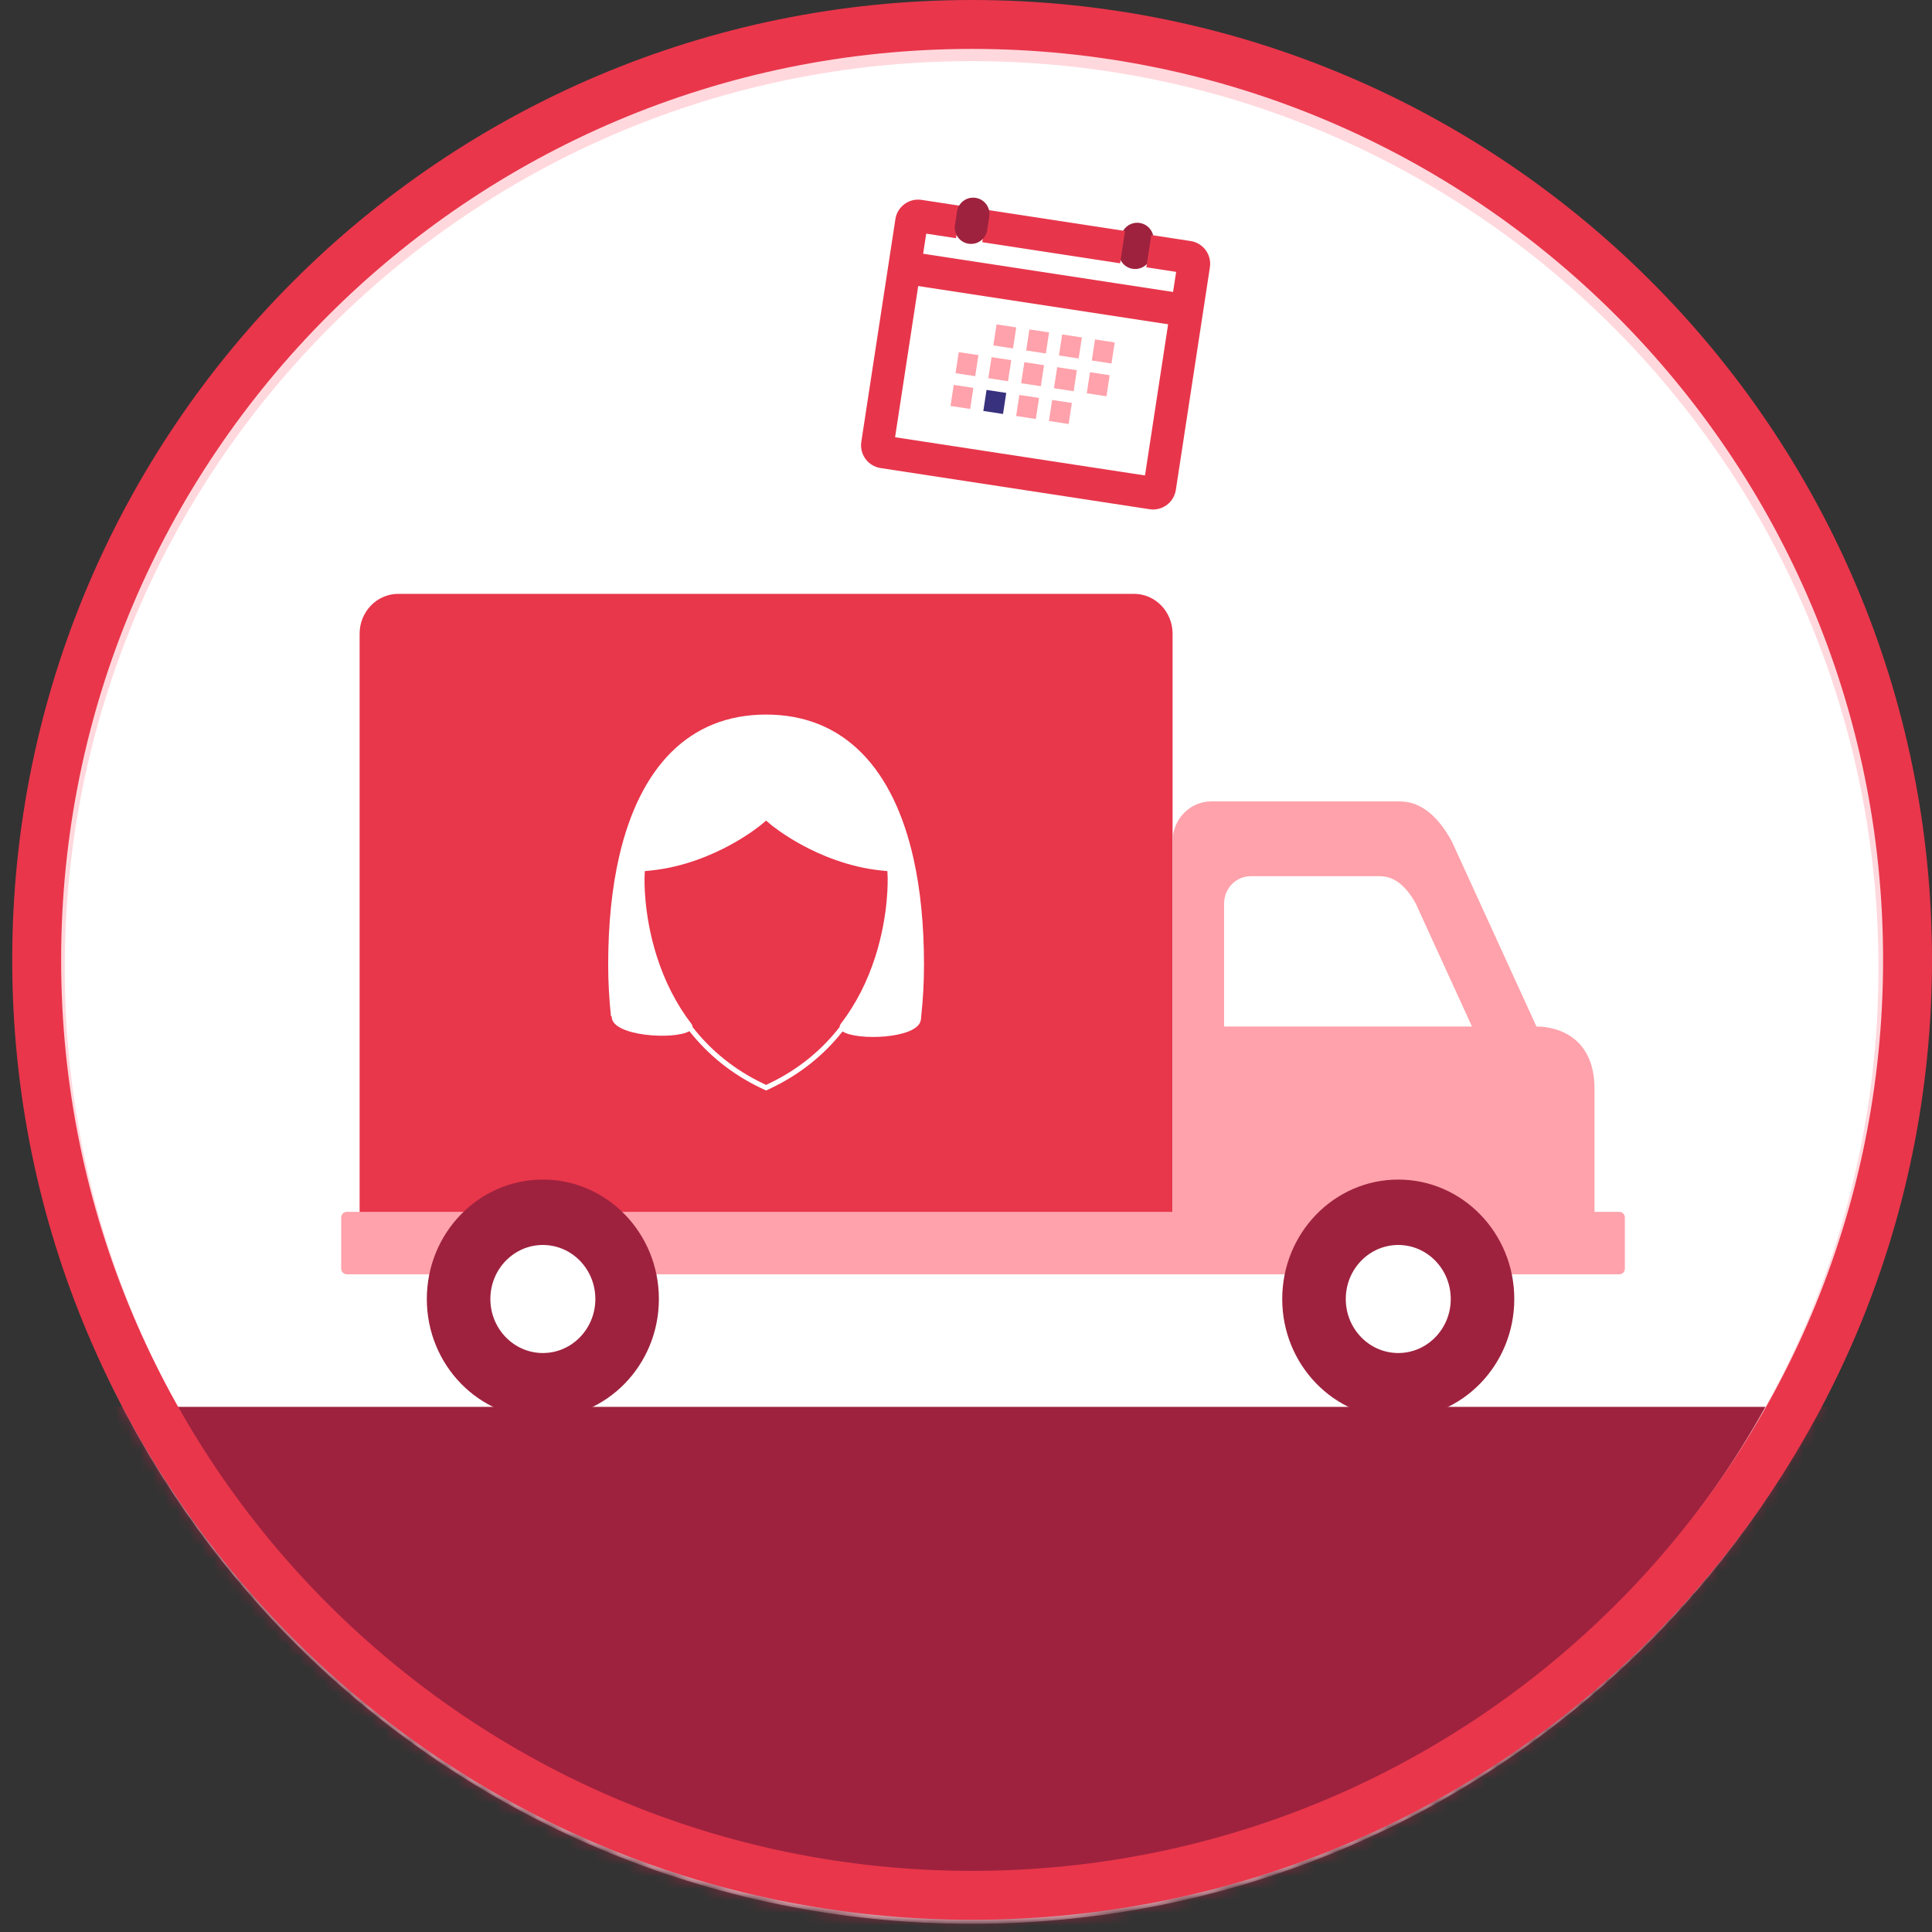 <?xml version="1.0" encoding="UTF-8"?>
<svg width="158px" height="158px" viewBox="0 0 158 158" version="1.1" xmlns="http://www.w3.org/2000/svg" xmlns:xlink="http://www.w3.org/1999/xlink">
    <rect x="0" y="0" width="158" height="158" fill="#333333" stroke="none"/>
    <title>Group 16</title>
    <defs>
        <path d="M0.383,78.164 C0.383,121.242 35.305,156.165 78.385,156.165 L78.385,156.165 C121.463,156.165 156.387,121.242 156.387,78.164 L156.387,78.164 C156.387,35.085 121.463,0.162 78.385,0.162 L78.385,0.162 C35.305,0.162 0.383,35.085 0.383,78.164" id="path-1"></path>
        <path d="M0.383,78.164 C0.383,121.242 35.305,156.165 78.385,156.165 L78.385,156.165 C121.463,156.165 156.387,121.242 156.387,78.164 L156.387,78.164 C156.387,35.085 121.463,0.162 78.385,0.162 L78.385,0.162 C35.305,0.162 0.383,35.085 0.383,78.164" id="path-3"></path>
        <path d="M0.383,78.164 C0.383,121.242 35.305,156.165 78.385,156.165 L78.385,156.165 C121.463,156.165 156.387,121.242 156.387,78.164 L156.387,78.164 C156.387,35.085 121.463,0.162 78.385,0.162 L78.385,0.162 C35.305,0.162 0.383,35.085 0.383,78.164 L0.383,78.164 Z" id="path-5"></path>
        <path d="M0.383,78.164 C0.383,121.242 35.305,156.165 78.385,156.165 L78.385,156.165 C121.463,156.165 156.387,121.242 156.387,78.164 L156.387,78.164 C156.387,35.085 121.463,0.162 78.385,0.162 L78.385,0.162 C35.305,0.162 0.383,35.085 0.383,78.164 L0.383,78.164 Z" id="path-7"></path>
        <path d="M0.383,78.164 C0.383,121.242 35.305,156.165 78.385,156.165 L78.385,156.165 C121.463,156.165 156.387,121.242 156.387,78.164 L156.387,78.164 C156.387,35.085 121.463,0.162 78.385,0.162 L78.385,0.162 C35.305,0.162 0.383,35.085 0.383,78.164" id="path-9"></path>
        <path d="M0.383,78.164 C0.383,121.242 35.305,156.165 78.385,156.165 L78.385,156.165 C121.463,156.165 156.387,121.242 156.387,78.164 L156.387,78.164 C156.387,35.085 121.463,0.162 78.385,0.162 L78.385,0.162 C35.305,0.162 0.383,35.085 0.383,78.164 L0.383,78.164 Z" id="path-11"></path>
        <path d="M0.383,78.164 C0.383,121.242 35.305,156.165 78.385,156.165 L78.385,156.165 C121.463,156.165 156.387,121.242 156.387,78.164 L156.387,78.164 C156.387,35.085 121.463,0.162 78.385,0.162 L78.385,0.162 C35.305,0.162 0.383,35.085 0.383,78.164 L0.383,78.164 Z" id="path-13"></path>
        <path d="M0.383,78.164 C0.383,121.242 35.305,156.165 78.385,156.165 L78.385,156.165 C121.463,156.165 156.387,121.242 156.387,78.164 L156.387,78.164 C156.387,35.085 121.463,0.162 78.385,0.162 L78.385,0.162 C35.305,0.162 0.383,35.085 0.383,78.164" id="path-15"></path>
        <path d="M0.383,78.164 C0.383,121.242 35.305,156.165 78.385,156.165 L78.385,156.165 C121.463,156.165 156.387,121.242 156.387,78.164 L156.387,78.164 C156.387,35.085 121.463,0.162 78.385,0.162 L78.385,0.162 C35.305,0.162 0.383,35.085 0.383,78.164" id="path-17"></path>
        <path d="M0.383,78.164 C0.383,121.242 35.305,156.165 78.385,156.165 L78.385,156.165 C121.463,156.165 156.387,121.242 156.387,78.164 L156.387,78.164 C156.387,35.085 121.463,0.162 78.385,0.162 L78.385,0.162 C35.305,0.162 0.383,35.085 0.383,78.164" id="path-19"></path>
        <path d="M0.383,78.164 C0.383,121.242 35.305,156.165 78.385,156.165 L78.385,156.165 C121.463,156.165 156.387,121.242 156.387,78.164 L156.387,78.164 C156.387,35.085 121.463,0.162 78.385,0.162 L78.385,0.162 C35.305,0.162 0.383,35.085 0.383,78.164" id="path-21"></path>
        <path d="M0.383,78.164 C0.383,121.242 35.305,156.165 78.385,156.165 L78.385,156.165 C121.463,156.165 156.387,121.242 156.387,78.164 L156.387,78.164 C156.387,35.085 121.463,0.162 78.385,0.162 L78.385,0.162 C35.305,0.162 0.383,35.085 0.383,78.164" id="path-23"></path>
        <path d="M0.383,78.164 C0.383,121.242 35.305,156.165 78.385,156.165 L78.385,156.165 C121.463,156.165 156.387,121.242 156.387,78.164 L156.387,78.164 C156.387,35.085 121.463,0.162 78.385,0.162 L78.385,0.162 C35.305,0.162 0.383,35.085 0.383,78.164 L0.383,78.164 Z" id="path-25"></path>
        <path d="M0.383,78.164 C0.383,121.242 35.305,156.165 78.385,156.165 L78.385,156.165 C121.463,156.165 156.387,121.242 156.387,78.164 L156.387,78.164 C156.387,35.085 121.463,0.162 78.385,0.162 L78.385,0.162 C35.305,0.162 0.383,35.085 0.383,78.164" id="path-27"></path>
        <path d="M0.383,78.164 C0.383,121.242 35.305,156.165 78.385,156.165 L78.385,156.165 C121.463,156.165 156.387,121.242 156.387,78.164 L156.387,78.164 C156.387,35.085 121.463,0.162 78.385,0.162 L78.385,0.162 C35.305,0.162 0.383,35.085 0.383,78.164 L0.383,78.164 Z" id="path-29"></path>
        <path d="M0.383,78.164 C0.383,121.242 35.305,156.165 78.385,156.165 L78.385,156.165 C121.463,156.165 156.387,121.242 156.387,78.164 L156.387,78.164 C156.387,35.085 121.463,0.162 78.385,0.162 L78.385,0.162 C35.305,0.162 0.383,35.085 0.383,78.164 L0.383,78.164 Z" id="path-31"></path>
        <path d="M0.383,78.164 C0.383,121.242 35.305,156.165 78.385,156.165 L78.385,156.165 C121.463,156.165 156.387,121.242 156.387,78.164 L156.387,78.164 C156.387,35.085 121.463,0.162 78.385,0.162 L78.385,0.162 C35.305,0.162 0.383,35.085 0.383,78.164 L0.383,78.164 Z" id="path-33"></path>
        <path d="M0.383,78.164 C0.383,121.242 35.305,156.165 78.385,156.165 L78.385,156.165 C121.463,156.165 156.387,121.242 156.387,78.164 L156.387,78.164 C156.387,35.085 121.463,0.162 78.385,0.162 L78.385,0.162 C35.305,0.162 0.383,35.085 0.383,78.164 L0.383,78.164 Z" id="path-35"></path>
        <path d="M0.383,78.164 C0.383,121.242 35.305,156.165 78.385,156.165 L78.385,156.165 C121.463,156.165 156.387,121.242 156.387,78.164 L156.387,78.164 C156.387,35.085 121.463,0.162 78.385,0.162 L78.385,0.162 C35.305,0.162 0.383,35.085 0.383,78.164 L0.383,78.164 Z" id="path-37"></path>
        <path d="M0.383,78.164 C0.383,121.242 35.305,156.165 78.385,156.165 L78.385,156.165 C121.463,156.165 156.387,121.242 156.387,78.164 L156.387,78.164 C156.387,35.085 121.463,0.162 78.385,0.162 L78.385,0.162 C35.305,0.162 0.383,35.085 0.383,78.164" id="path-39"></path>
        <path d="M0.383,78.164 C0.383,121.242 35.305,156.165 78.385,156.165 L78.385,156.165 C121.463,156.165 156.387,121.242 156.387,78.164 L156.387,78.164 C156.387,35.085 121.463,0.162 78.385,0.162 L78.385,0.162 C35.305,0.162 0.383,35.085 0.383,78.164 L0.383,78.164 Z" id="path-41"></path>
        <path d="M0.383,78.164 C0.383,121.242 35.305,156.165 78.385,156.165 L78.385,156.165 C121.463,156.165 156.387,121.242 156.387,78.164 L156.387,78.164 C156.387,35.085 121.463,0.162 78.385,0.162 L78.385,0.162 C35.305,0.162 0.383,35.085 0.383,78.164 L0.383,78.164 Z" id="path-43"></path>
        <path d="M0.383,78.164 C0.383,121.242 35.305,156.165 78.385,156.165 L78.385,156.165 C121.463,156.165 156.387,121.242 156.387,78.164 L156.387,78.164 C156.387,35.085 121.463,0.162 78.385,0.162 L78.385,0.162 C35.305,0.162 0.383,35.085 0.383,78.164" id="path-45"></path>
        <path d="M0.383,78.164 C0.383,121.242 35.305,156.165 78.385,156.165 L78.385,156.165 C121.463,156.165 156.387,121.242 156.387,78.164 L156.387,78.164 C156.387,35.085 121.463,0.162 78.385,0.162 L78.385,0.162 C35.305,0.162 0.383,35.085 0.383,78.164 L0.383,78.164 Z" id="path-47"></path>
        <path d="M0.383,78.164 C0.383,121.242 35.305,156.165 78.385,156.165 L78.385,156.165 C121.463,156.165 156.387,121.242 156.387,78.164 L156.387,78.164 C156.387,35.085 121.463,0.162 78.385,0.162 L78.385,0.162 C35.305,0.162 0.383,35.085 0.383,78.164 L0.383,78.164 Z" id="path-49"></path>
        <path d="M0.383,78.164 C0.383,121.242 35.305,156.165 78.385,156.165 L78.385,156.165 C121.463,156.165 156.387,121.242 156.387,78.164 L156.387,78.164 C156.387,35.085 121.463,0.162 78.385,0.162 L78.385,0.162 C35.305,0.162 0.383,35.085 0.383,78.164 L0.383,78.164 Z" id="path-51"></path>
        <path d="M0.383,78.164 C0.383,121.242 35.305,156.165 78.385,156.165 L78.385,156.165 C121.463,156.165 156.387,121.242 156.387,78.164 L156.387,78.164 C156.387,35.085 121.463,0.162 78.385,0.162 L78.385,0.162 C35.305,0.162 0.383,35.085 0.383,78.164 L0.383,78.164 Z" id="path-53"></path>
        <path d="M0,78.002 C0,121.08 34.922,156.003 78.002,156.003 L78.002,156.003 C121.08,156.003 156.004,121.08 156.004,78.002 L156.004,78.002 C156.004,34.923 121.08,0 78.002,0 L78.002,0 C34.922,0 0,34.923 0,78.002 L0,78.002 Z" id="path-55"></path>
    </defs>
    <g id="Page-1" stroke="none" stroke-width="1" fill="none" fill-rule="evenodd">
        <g id="Group-16" transform="translate(0.883, 0.967)">
            <g id="Group-94">
                <g id="Group-3" transform="translate(0.117, 0)">
                    <mask id="mask-2" fill="white">
                        <use xlink:href="#path-1"></use>
                    </mask>
                    <g id="Clip-2"></g>
                    <path d="M154.516,78.056 C154.516,119.754 120.713,153.556 79.016,153.556 C37.318,153.556 3.516,119.754 3.516,78.056 C3.516,36.359 37.318,2.556 79.016,2.556 C120.713,2.556 154.516,36.359 154.516,78.056" id="Fill-1" fill="#FFFFFF" mask="url(#mask-2)"></path>
                </g>
                <g id="Group-6" transform="translate(0.117, 0)">
                    <mask id="mask-4" fill="white">
                        <use xlink:href="#path-3"></use>
                    </mask>
                    <g id="Clip-5"></g>
                    <path d="M155.97,77.902 C155.97,120.152 121.72,154.403 79.471,154.403 C37.22,154.403 2.97,120.152 2.97,77.902 C2.97,35.653 37.22,1.403 79.471,1.403 C121.72,1.403 155.97,35.653 155.97,77.902" id="Fill-4" fill="#FFFFFF" mask="url(#mask-4)"></path>
                </g>
                <g id="Group-9" transform="translate(0.117, 0)">
                    <mask id="mask-6" fill="white">
                        <use xlink:href="#path-5"></use>
                    </mask>
                    <g id="Clip-8"></g>
                    <polygon id="Fill-7" fill="#9E223E" mask="url(#mask-6)" points="162.657 114.087 -0 114.087 21.147 165.718 82.569 170 140.802 157.268 160.61 133.863"></polygon>
                </g>
                <g id="Group-12" transform="translate(0.117, 0)">
                    <mask id="mask-8" fill="white">
                        <use xlink:href="#path-7"></use>
                    </mask>
                    <g id="Clip-11"></g>
                    <path d="M94.894,98.138 C94.894,99.936 93.478,101.393 91.731,101.393 L31.573,101.393 C29.826,101.393 28.41,99.936 28.41,98.138 L28.41,50.854 C28.41,49.055 29.826,47.598 31.573,47.598 L91.731,47.598 C93.478,47.598 94.894,49.055 94.894,50.854 L94.894,98.138 Z" id="Fill-10" fill="#E8364B" mask="url(#mask-8)"></path>
                </g>
                <g id="Group-15" transform="translate(0.117, 0)">
                    <mask id="mask-10" fill="white">
                        <use xlink:href="#path-9"></use>
                    </mask>
                    <g id="Clip-14"></g>
                    <path d="M124.653,82.983 L117.725,67.829 C116.609,65.8 115.217,64.573 113.47,64.573 L98.057,64.573 C96.31,64.573 94.894,66.031 94.894,67.829 L94.894,98.138 C94.894,99.936 96.31,101.393 98.057,101.393 L112.002,101.393 L116.746,101.393 L126.235,101.393 C127.982,101.393 129.397,99.936 129.397,98.138 L129.397,88.059 C129.397,83.873 126.4,82.983 124.653,82.983" id="Fill-13" fill="#FFA2AB" mask="url(#mask-10)"></path>
                </g>
                <g id="Group-18" transform="translate(0.117, 0)">
                    <mask id="mask-12" fill="white">
                        <use xlink:href="#path-11"></use>
                    </mask>
                    <g id="Clip-17"></g>
                    <path d="M119.379,82.983 L114.781,72.925 C114.016,71.533 113.059,70.691 111.859,70.691 L101.278,70.691 C100.079,70.691 99.109,71.691 99.109,72.925 L99.109,82.983 L119.379,82.983 Z" id="Fill-16" fill="#FFFFFF" mask="url(#mask-12)"></path>
                </g>
                <g id="Group-21" transform="translate(0.117, 0)">
                    <mask id="mask-14" fill="white">
                        <use xlink:href="#path-13"></use>
                    </mask>
                    <g id="Clip-20"></g>
                    <path d="M131.882,102.775 C131.882,103.037 131.678,103.246 131.424,103.246 L27.362,103.246 C27.109,103.246 26.903,103.037 26.903,102.775 L26.903,98.609 C26.903,98.35 27.109,98.138 27.362,98.138 L131.424,98.138 C131.678,98.138 131.882,98.35 131.882,98.609 L131.882,102.775 Z" id="Fill-19" fill="#FFA2AB" mask="url(#mask-14)"></path>
                </g>
                <g id="Group-24" transform="translate(0.117, 0)">
                    <mask id="mask-16" fill="white">
                        <use xlink:href="#path-15"></use>
                    </mask>
                    <g id="Clip-23"></g>
                    <path d="M52.884,105.266 C52.884,110.66 48.636,115.032 43.396,115.032 C38.155,115.032 33.906,110.66 33.906,105.266 C33.906,99.872 38.155,95.499 43.396,95.499 C48.636,95.499 52.884,99.872 52.884,105.266" id="Fill-22" fill="#9E223E" mask="url(#mask-16)"></path>
                </g>
                <g id="Group-27" transform="translate(0.117, 0)">
                    <mask id="mask-18" fill="white">
                        <use xlink:href="#path-17"></use>
                    </mask>
                    <g id="Clip-26"></g>
                    <path d="M47.688,105.266 C47.688,107.706 45.766,109.684 43.396,109.684 C41.025,109.684 39.103,107.706 39.103,105.266 C39.103,102.826 41.025,100.848 43.396,100.848 C45.766,100.848 47.688,102.826 47.688,105.266" id="Fill-25" fill="#FFFFFF" mask="url(#mask-18)"></path>
                </g>
                <g id="Group-30" transform="translate(0.117, 0)">
                    <mask id="mask-20" fill="white">
                        <use xlink:href="#path-19"></use>
                    </mask>
                    <g id="Clip-29"></g>
                    <path d="M122.839,105.266 C122.839,110.66 118.59,115.032 113.35,115.032 C108.11,115.032 103.861,110.66 103.861,105.266 C103.861,99.872 108.11,95.499 113.35,95.499 C118.59,95.499 122.839,99.872 122.839,105.266" id="Fill-28" fill="#9E223E" mask="url(#mask-20)"></path>
                </g>
                <g id="Group-33" transform="translate(0.117, 0)">
                    <mask id="mask-22" fill="white">
                        <use xlink:href="#path-21"></use>
                    </mask>
                    <g id="Clip-32"></g>
                    <path d="M117.643,105.266 C117.643,107.706 115.721,109.684 113.351,109.684 C110.979,109.684 109.058,107.706 109.058,105.266 C109.058,102.826 110.979,100.848 113.351,100.848 C115.721,100.848 117.643,102.826 117.643,105.266" id="Fill-31" fill="#FFFFFF" mask="url(#mask-22)"></path>
                </g>
                <g id="Group-36" transform="translate(0.117, 0)">
                    <mask id="mask-24" fill="white">
                        <use xlink:href="#path-23"></use>
                    </mask>
                    <g id="Clip-35"></g>
                    <path d="M74.565,77.914 C74.565,74.726 74.282,71.829 73.715,69.283 C72.072,61.898 68.047,57.47 61.652,57.47 C55.33,57.47 51.323,61.798 49.645,69.033 C49.041,71.638 48.738,74.621 48.738,77.914 C48.738,79.362 48.817,80.777 48.966,82.149 C48.987,82.144 49.005,82.138 49.026,82.132 C49.025,82.146 49.022,82.161 49.022,82.176 C49.022,83.788 54.16,84.091 55.378,83.36 C56.935,85.335 58.896,86.901 61.217,88.009 L61.652,88.216 L62.086,88.009 C64.398,86.904 66.352,85.348 67.906,83.385 C69.064,84.155 73.977,83.992 74.296,82.497 C74.319,82.391 74.334,82.284 74.334,82.176 L74.334,82.175 C74.486,80.795 74.565,79.371 74.565,77.914 M61.908,87.634 L61.652,87.756 L61.396,87.634 C59.099,86.537 57.164,84.983 55.635,83.019 C55.638,82.935 55.609,82.846 55.534,82.749 C54.32,81.164 53.372,79.313 52.714,77.248 C51.6,73.748 51.71,70.857 51.714,70.736 L51.734,70.274 L52.235,70.223 C54.918,69.948 57.222,68.948 58.683,68.157 C60.248,67.311 61.226,66.502 61.268,66.467 L61.653,66.143 L62.039,66.47 C62.141,66.555 63.089,67.329 64.62,68.157 C66.081,68.948 68.384,69.948 71.068,70.223 L71.57,70.274 L71.59,70.736 C71.594,70.857 71.704,73.748 70.59,77.248 C69.933,79.313 68.984,81.164 67.769,82.749 C67.694,82.847 67.663,82.939 67.663,83.026 C66.136,84.987 64.202,86.538 61.908,87.634" id="Fill-34" fill="#FFFFFF" mask="url(#mask-24)"></path>
                </g>
                <g id="Group-39" transform="translate(0.117, 0)">
                    <mask id="mask-26" fill="white">
                        <use xlink:href="#path-25"></use>
                    </mask>
                    <g id="Clip-38"></g>
                    <path d="M2.293,78.199 C2.293,36.134 36.393,2.033 78.458,2.033 C120.522,2.033 154.623,36.134 154.623,78.199 C154.623,120.263 120.522,154.364 78.458,154.364 C36.393,154.364 2.293,120.263 2.293,78.199 Z" id="Stroke-37" stroke="#FFD8DD" stroke-width="4" mask="url(#mask-26)"></path>
                </g>
                <g id="Group-42" transform="translate(0.117, 0)">
                    <mask id="mask-28" fill="white">
                        <use xlink:href="#path-27"></use>
                    </mask>
                    <g id="Clip-41"></g>
                    <path d="M91.63,21.017 L91.63,21.017 C90.901,20.906 90.4,20.224 90.513,19.495 L90.683,18.384 C90.793,17.655 91.475,17.154 92.204,17.266 C92.934,17.377 93.436,18.059 93.323,18.788 L93.153,19.898 C93.041,20.628 92.359,21.129 91.63,21.017" id="Fill-40" fill="#9E223E" mask="url(#mask-28)"></path>
                </g>
                <g id="Group-45" transform="translate(0.117, 0)">
                    <mask id="mask-30" fill="white">
                        <use xlink:href="#path-29"></use>
                    </mask>
                    <g id="Clip-44"></g>
                    <polygon id="Fill-43" fill="#FFA2AB" mask="url(#mask-30)" points="87.213 28.351 85.603 28.105 85.865 26.383 87.477 26.629"></polygon>
                </g>
                <g id="Group-48" transform="translate(0.117, 0)">
                    <mask id="mask-32" fill="white">
                        <use xlink:href="#path-31"></use>
                    </mask>
                    <g id="Clip-47"></g>
                    <polygon id="Fill-46" fill="#FFA2AB" mask="url(#mask-32)" points="89.896 28.761 88.287 28.515 88.55 26.793 90.16 27.039"></polygon>
                </g>
                <g id="Group-51" transform="translate(0.117, 0)">
                    <mask id="mask-34" fill="white">
                        <use xlink:href="#path-33"></use>
                    </mask>
                    <g id="Clip-50"></g>
                    <polygon id="Fill-49" fill="#FFA2AB" mask="url(#mask-34)" points="86.803 31.03 85.193 30.783 85.455 29.062 87.066 29.308"></polygon>
                </g>
                <g id="Group-54" transform="translate(0.117, 0)">
                    <mask id="mask-36" fill="white">
                        <use xlink:href="#path-35"></use>
                    </mask>
                    <g id="Clip-53"></g>
                    <polygon id="Fill-52" fill="#FFA2AB" mask="url(#mask-36)" points="89.487 31.441 87.877 31.195 88.14 29.473 89.75 29.718"></polygon>
                </g>
                <g id="Group-57" transform="translate(0.117, 0)">
                    <mask id="mask-38" fill="white">
                        <use xlink:href="#path-37"></use>
                    </mask>
                    <g id="Clip-56"></g>
                    <polygon id="Fill-55" fill="#FFA2AB" mask="url(#mask-38)" points="86.393 33.709 84.783 33.462 85.046 31.741 86.657 31.988"></polygon>
                </g>
                <g id="Group-60" transform="translate(0.117, 0)">
                    <mask id="mask-40" fill="white">
                        <use xlink:href="#path-39"></use>
                    </mask>
                    <g id="Clip-59"></g>
                    <path d="M93.018,40.678 L71.012,37.311 C69.988,37.155 69.282,36.194 69.438,35.171 L72.226,16.951 C72.382,15.928 73.343,15.222 74.368,15.379 L77.587,15.872 L77.183,18.513 L74.747,18.14 L72.2,34.79 L92.638,37.916 L95.185,21.267 L92.748,20.894 L93.153,18.253 L96.373,18.746 C97.398,18.903 98.103,19.863 97.947,20.886 L95.16,39.106 C95.002,40.129 94.042,40.834 93.018,40.678" id="Fill-58" fill="#E7364B" mask="url(#mask-40)"></path>
                </g>
                <g id="Group-63" transform="translate(0.117, 0)">
                    <mask id="mask-42" fill="white">
                        <use xlink:href="#path-41"></use>
                    </mask>
                    <g id="Clip-62"></g>
                    <polygon id="Fill-61" fill="#E7364B" mask="url(#mask-42)" points="95.849 25.755 72.771 22.224 73.174 19.583 96.253 23.113"></polygon>
                </g>
                <g id="Group-66" transform="translate(0.117, 0)">
                    <mask id="mask-44" fill="white">
                        <use xlink:href="#path-43"></use>
                    </mask>
                    <g id="Clip-65"></g>
                    <polygon id="Fill-64" fill="#E7364B" mask="url(#mask-44)" points="90.601 20.566 79.33 18.841 79.735 16.2 91.005 17.924"></polygon>
                </g>
                <g id="Group-69" transform="translate(0.117, 0)">
                    <mask id="mask-46" fill="white">
                        <use xlink:href="#path-45"></use>
                    </mask>
                    <g id="Clip-68"></g>
                    <path d="M78.213,18.965 L78.213,18.965 C77.484,18.853 76.984,18.172 77.094,17.442 L77.264,16.332 C77.376,15.602 78.058,15.101 78.787,15.213 C79.516,15.324 80.017,16.007 79.906,16.736 L79.736,17.846 C79.624,18.575 78.942,19.076 78.213,18.965" id="Fill-67" fill="#9E223E" mask="url(#mask-46)"></path>
                </g>
                <g id="Group-72" transform="translate(0.117, 0)">
                    <mask id="mask-48" fill="white">
                        <use xlink:href="#path-47"></use>
                    </mask>
                    <g id="Clip-71"></g>
                    <polygon id="Fill-70" fill="#FFA2AB" mask="url(#mask-48)" points="81.846 27.53 80.236 27.283 80.499 25.562 82.11 25.808"></polygon>
                </g>
                <g id="Group-75" transform="translate(0.117, 0)">
                    <mask id="mask-50" fill="white">
                        <use xlink:href="#path-49"></use>
                    </mask>
                    <g id="Clip-74"></g>
                    <polygon id="Fill-73" fill="#FFA2AB" mask="url(#mask-50)" points="84.53 27.941 82.92 27.694 83.183 25.973 84.794 26.218"></polygon>
                </g>
                <g id="Group-78" transform="translate(0.117, 0)">
                    <mask id="mask-52" fill="white">
                        <use xlink:href="#path-51"></use>
                    </mask>
                    <g id="Clip-77"></g>
                    <polygon id="Fill-76" fill="#FFA2AB" mask="url(#mask-52)" points="78.752 29.798 77.144 29.552 77.406 27.83 79.016 28.076"></polygon>
                </g>
                <g id="Group-81" transform="translate(0.117, 0)">
                    <mask id="mask-54" fill="white">
                        <use xlink:href="#path-53"></use>
                    </mask>
                    <g id="Clip-80"></g>
                    <polygon id="Fill-79" fill="#FFA2AB" mask="url(#mask-54)" points="81.437 30.209 79.827 29.963 80.089 28.241 81.7 28.487"></polygon>
                </g>
                <g id="Group-84" transform="translate(0.5, 0.162)">
                    <mask id="mask-56" fill="white">
                        <use xlink:href="#path-55"></use>
                    </mask>
                    <g id="Clip-83"></g>
                    <polygon id="Fill-82" fill="#FFA2AB" mask="url(#mask-56)" points="83.737 30.458 82.128 30.211 82.39 28.49 84.001 28.736"></polygon>
                </g>
                <g id="Group-87" transform="translate(0, 56.624)" fill="#FFA2AB">
                    <polygon id="Fill-85" points="78.459 -24.147 76.85 -24.393 77.113 -26.115 78.723 -25.869"></polygon>
                </g>
                <g id="Group-90" transform="translate(79.534, 30.92)" fill="#38317E">
                    <polygon id="Fill-88" points="1.61 1.968 0 1.722 0.263 0 1.874 0.246"></polygon>
                </g>
                <g id="Group-93" transform="translate(82.218, 31.331)" fill="#FFA2AB">
                    <polygon id="Fill-91" points="1.61 1.968 0 1.722 0.263 0 1.873 0.246"></polygon>
                </g>
            </g>
            <path d="M2.117,77.533 C2.117,35.283 36.367,1.033 78.617,1.033 C120.867,1.033 155.117,35.283 155.117,77.533 C155.117,119.783 120.867,154.033 78.617,154.033 C36.367,154.033 2.117,119.783 2.117,77.533 Z" id="Stroke-27-Copy" stroke="#E9364B" stroke-width="4"></path>
        </g>
    </g>
</svg>
